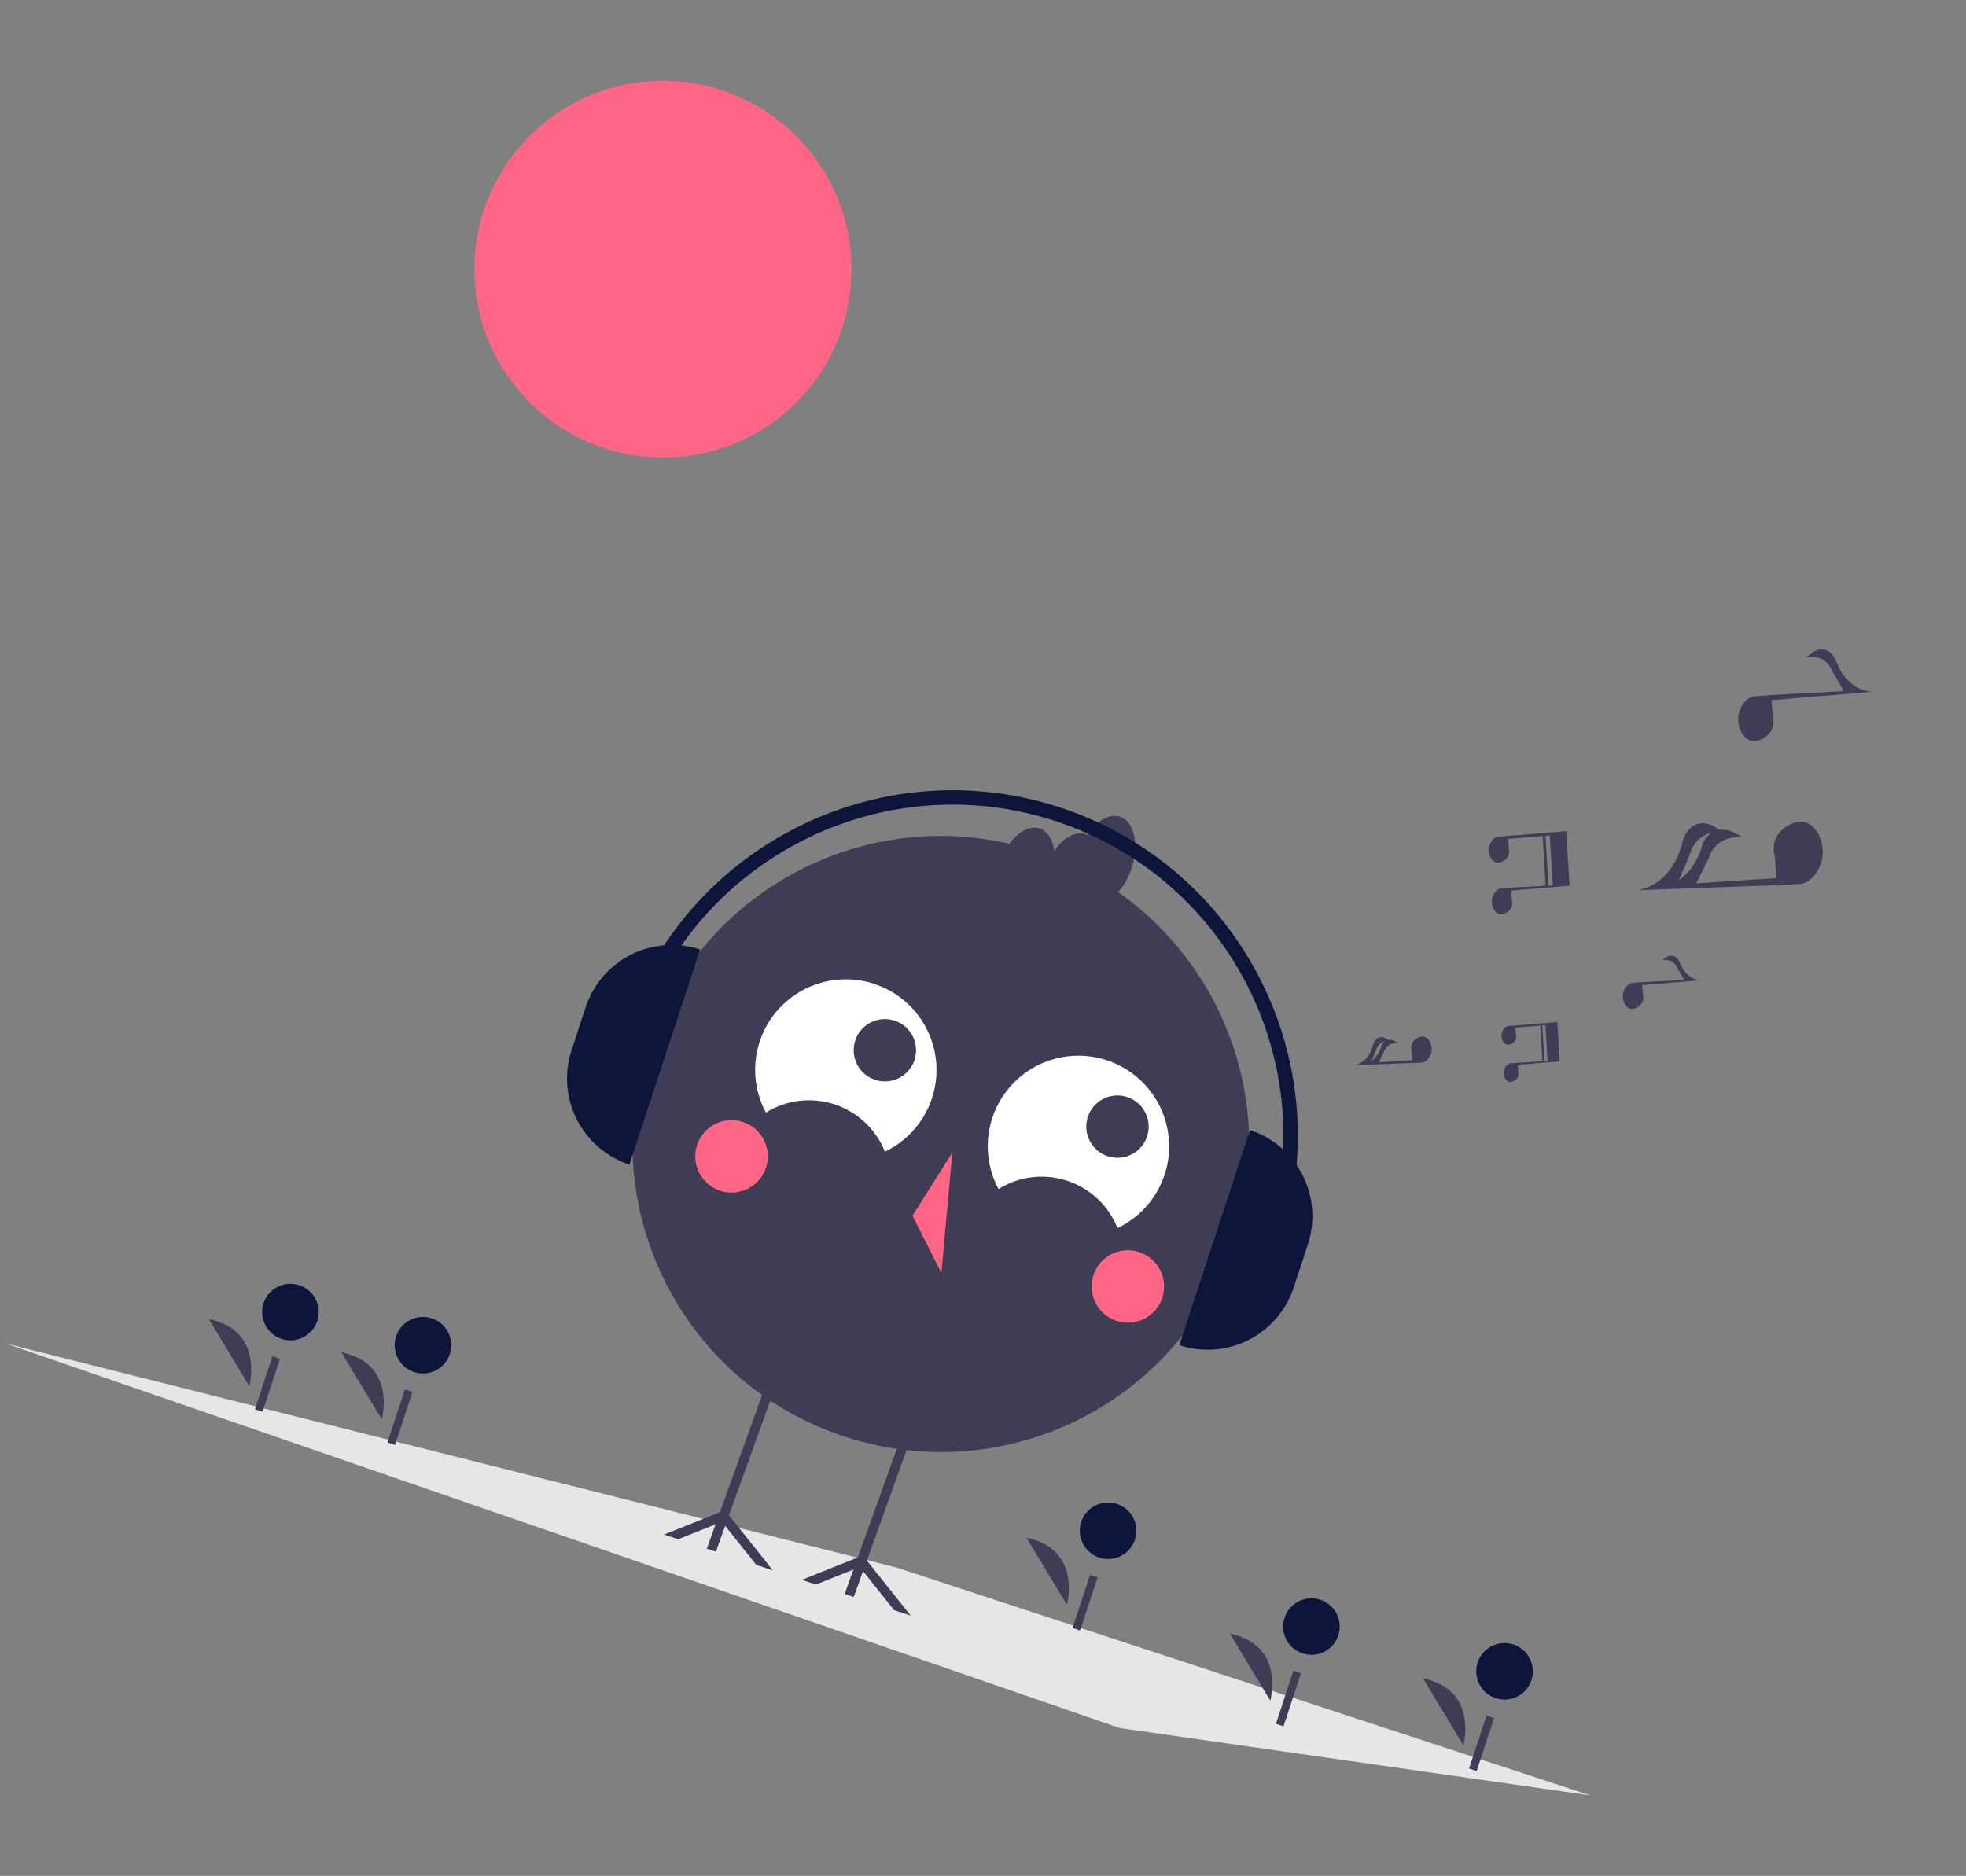 <svg width="394" height="376" viewBox="0 0 394 376" fill="none" xmlns="http://www.w3.org/2000/svg">
<rect x="0" y="0" width="394" height="376" fill="#808080" stroke="none"/>
<g clip-path="url(#clip0)">
<path d="M1.11 269.288L224.433 346.384L318.703 359.871L179.624 314.19L1.11 269.288Z" fill="#E6E6E6"/>
<path d="M121.072 89.825C101.244 83.312 90.444 61.974 96.951 42.165C103.457 22.356 124.805 11.577 144.633 18.09C164.461 24.602 175.261 45.94 168.754 65.749C162.248 85.558 140.9 96.338 121.072 89.825Z" fill="#FF6584"/>
<path d="M254.575 340.886C254.575 340.886 257.661 329.72 246.476 327.462L254.575 340.886Z" fill="#3F3D56"/>
<path d="M261.053 331.424C258.078 330.447 256.457 327.244 257.433 324.271C258.41 321.298 261.614 319.681 264.589 320.658C267.565 321.635 269.186 324.838 268.209 327.811C267.233 330.784 264.029 332.401 261.053 331.424Z" fill="#0E153A"/>
<path d="M259.2 334.894L260.721 335.394L257.227 346.03L255.706 345.53L259.2 334.894Z" fill="#3F3D56"/>
<path d="M76.517 284.483C76.517 284.483 79.602 273.317 68.417 271.059L76.517 284.483Z" fill="#3F3D56"/>
<path d="M82.995 275.021C80.019 274.043 78.398 270.841 79.375 267.868C80.351 264.895 83.555 263.277 86.531 264.255C89.507 265.232 91.127 268.434 90.151 271.407C89.174 274.38 85.971 275.998 82.995 275.021Z" fill="#0E153A"/>
<path d="M81.141 278.491L82.662 278.99L79.168 289.627L77.648 289.127L81.141 278.491Z" fill="#3F3D56"/>
<path d="M49.96 277.84C49.96 277.84 53.046 266.675 41.86 264.416L49.96 277.84Z" fill="#3F3D56"/>
<path d="M56.438 268.378C53.462 267.401 51.842 264.198 52.818 261.225C53.794 258.252 56.998 256.635 59.974 257.612C62.95 258.589 64.571 261.792 63.594 264.765C62.618 267.738 59.414 269.356 56.438 268.378Z" fill="#0E153A"/>
<path d="M54.585 271.848L56.106 272.348L52.612 282.984L51.092 282.485L54.585 271.848Z" fill="#3F3D56"/>
<path d="M213.821 321.675C213.821 321.675 216.907 310.509 205.722 308.251L213.821 321.675Z" fill="#3F3D56"/>
<path d="M220.299 312.213C217.323 311.236 215.702 308.033 216.679 305.06C217.655 302.087 220.859 300.47 223.835 301.447C226.811 302.424 228.432 305.627 227.455 308.6C226.479 311.573 223.275 313.19 220.299 312.213Z" fill="#0E153A"/>
<path d="M218.446 315.683L219.967 316.183L216.473 326.819L214.952 326.319L218.446 315.683Z" fill="#3F3D56"/>
<path d="M293.279 349.854C293.279 349.854 296.365 338.688 285.179 336.43L293.279 349.854Z" fill="#3F3D56"/>
<path d="M299.757 340.391C296.781 339.413 295.16 336.211 296.137 333.238C297.113 330.265 300.317 328.647 303.293 329.625C306.269 330.602 307.89 333.805 306.913 336.777C305.937 339.75 302.733 341.368 299.757 340.391Z" fill="#0E153A"/>
<path d="M297.903 343.862L299.424 344.361L295.931 354.998L294.41 354.498L297.903 343.862Z" fill="#3F3D56"/>
<path d="M169.279 287.961C136.857 277.312 119.199 242.422 129.838 210.031C140.477 177.641 175.384 160.016 207.805 170.665C240.227 181.314 257.885 216.204 247.247 248.595C236.608 280.985 201.7 298.61 169.279 287.961Z" fill="#3F3D56"/>
<path d="M223.954 246.16C223.068 243.937 221.706 241.936 219.962 240.296C218.218 238.657 216.135 237.42 213.861 236.673C211.587 235.926 209.176 235.687 206.8 235.973C204.424 236.259 202.14 237.063 200.109 238.328C198.396 235.129 197.68 231.492 198.054 227.884C198.429 224.276 199.876 220.864 202.209 218.087C204.543 215.31 207.655 213.295 211.146 212.302C214.637 211.31 218.346 211.385 221.795 212.517C225.244 213.65 228.275 215.789 230.497 218.658C232.72 221.527 234.032 224.995 234.264 228.615C234.496 232.235 233.638 235.841 231.801 238.968C229.963 242.095 227.23 244.6 223.954 246.16Z" fill="white"/>
<path d="M177.335 230.848C176.45 228.626 175.088 226.624 173.344 224.985C171.6 223.346 169.517 222.109 167.243 221.362C164.968 220.615 162.558 220.376 160.182 220.662C157.806 220.948 155.522 221.752 153.491 223.016C151.778 219.818 151.062 216.18 151.436 212.573C151.811 208.965 153.258 205.553 155.591 202.775C157.925 199.998 161.037 197.983 164.528 196.991C168.019 195.998 171.728 196.073 175.177 197.206C178.626 198.339 181.657 200.478 183.879 203.347C186.102 206.216 187.414 209.684 187.646 213.304C187.878 216.924 187.02 220.53 185.182 223.657C183.345 226.784 180.612 229.288 177.335 230.848Z" fill="white"/>
<path d="M222 231.761C218.719 230.684 216.933 227.154 218.009 223.877C219.086 220.6 222.617 218.817 225.898 219.894C229.178 220.971 230.964 224.501 229.888 227.778C228.812 231.055 225.28 232.839 222 231.761Z" fill="#3F3D56"/>
<path d="M175.384 216.451C172.103 215.373 170.317 211.843 171.393 208.566C172.47 205.289 176.001 203.506 179.281 204.583C182.562 205.661 184.348 209.191 183.272 212.468C182.195 215.745 178.664 217.528 175.384 216.451Z" fill="#3F3D56"/>
<path d="M223.762 264.769C219.947 263.517 217.87 259.412 219.122 255.601C220.373 251.791 224.48 249.717 228.294 250.97C232.109 252.223 234.186 256.327 232.934 260.138C231.683 263.949 227.576 266.022 223.762 264.769Z" fill="#FF6584"/>
<path d="M144.338 238.683C140.524 237.43 138.446 233.325 139.698 229.514C140.949 225.704 145.056 223.63 148.87 224.883C152.685 226.136 154.762 230.24 153.511 234.051C152.259 237.862 148.152 239.935 144.338 238.683Z" fill="#FF6584"/>
<path d="M190.849 231.026L188.663 255.152L182.863 243.692L190.849 231.026Z" fill="#FF6584"/>
<path d="M135.905 308.532L143.405 305.532L141.649 310.418L143.475 311.018L145.334 305.852L151.561 313.674L154.885 314.766L146.097 303.728L151.606 288.421L155.762 276.859L153.957 276.211L149.779 287.821L144.276 303.114L133.065 307.599L135.905 308.532Z" fill="#3F3D56"/>
<path d="M163.533 317.606L171.033 314.607L169.276 319.493L171.098 320.091L172.957 314.925L179.184 322.747L182.508 323.839L173.725 312.803L179.233 297.495L183.39 285.934L181.58 285.284L177.402 296.894L171.903 312.189L160.693 316.674L163.533 317.606Z" fill="#3F3D56"/>
<path d="M208.358 166.069C209.969 166.598 210.98 168.315 211.299 170.547C213.085 167.935 215.503 166.505 217.558 167.179C217.693 167.239 217.824 167.308 217.95 167.385C219.752 164.562 222.297 163.003 224.437 163.706C227.298 164.646 228.349 169.269 226.784 174.032C225.22 178.795 221.632 181.895 218.772 180.955C218.637 180.896 218.506 180.827 218.38 180.75C216.578 183.573 214.032 185.132 211.892 184.429C210.281 183.9 209.271 182.183 208.952 179.951C207.166 182.563 204.747 183.993 202.693 183.318C199.832 182.379 198.781 177.756 200.346 172.992C201.91 168.229 205.498 165.129 208.358 166.069Z" fill="#3F3D56"/>
<path d="M236.344 269.637C238.611 270.381 241.003 270.673 243.382 270.494C245.762 270.315 248.083 269.67 250.212 268.595C252.341 267.519 254.238 266.036 255.793 264.228C257.348 262.42 258.531 260.324 259.275 258.058L262.108 249.434C263.611 244.859 263.233 239.874 261.057 235.575C258.882 231.277 255.087 228.017 250.508 226.513L236.344 269.637Z" fill="#0E153A"/>
<path d="M140.305 190.316C138.037 189.572 135.646 189.28 133.266 189.459C130.886 189.638 128.566 190.283 126.436 191.359C124.307 192.434 122.411 193.918 120.855 195.725C119.3 197.533 118.117 199.63 117.373 201.895L114.54 210.52C113.796 212.785 113.506 215.175 113.686 217.552C113.867 219.93 114.514 222.25 115.591 224.378C116.668 226.506 118.154 228.402 119.964 229.957C121.774 231.512 123.873 232.695 126.141 233.44L140.305 190.316L140.305 190.316Z" fill="#0E153A"/>
<path d="M125.146 205.95L127.886 206.85C139.286 172.14 176.826 153.186 211.569 164.597C246.311 176.008 265.301 213.53 253.901 248.24L256.641 249.14C268.537 212.921 248.721 173.768 212.468 161.86C176.214 149.953 137.042 169.731 125.146 205.95Z" fill="#0E153A"/>
<path d="M302.231 205.674L302.23 205.673L303.693 205.56L309.877 205.05L312.093 204.868L312.119 205.293L312.567 212.748L304.187 213.442L304.137 213.465L304.249 214.796C304.282 214.925 304.302 215.057 304.311 215.19C304.371 216.18 303.428 216.836 302.728 216.878C302.027 216.919 301.41 216.15 301.351 215.16C301.292 214.183 301.987 213.195 302.679 213.128L302.679 213.127L304.142 213.014L309.106 212.751L308.675 205.579L309.096 205.554L309.527 212.728L310.141 212.696L309.708 205.493L309.632 205.499L303.738 205.988L303.688 206.01L303.8 207.341C303.833 207.47 303.854 207.602 303.863 207.735C303.922 208.725 302.98 209.382 302.279 209.423C301.578 209.465 300.962 208.696 300.902 207.706C300.844 206.729 301.539 205.741 302.231 205.674Z" fill="#3F3D56"/>
<path d="M271.442 213.5C274.615 212.852 275.18 209.328 275.18 209.328C275.962 207.175 277.659 208.073 277.659 208.073L278.265 208.438C278.616 208.396 278.971 208.445 279.298 208.577L280.239 209.072C277.796 208.859 277.36 210.816 277.36 210.816L276.314 212.928L283.043 212.485L282.889 210.653C282.843 210.474 282.814 210.291 282.802 210.106C282.719 208.731 284.028 207.819 285.002 207.762C285.975 207.704 286.831 208.772 286.914 210.147C286.995 211.504 286.029 212.876 285.069 212.969L285.069 212.971L283.037 213.127L283.038 213.081L271.442 213.5ZM275.739 210.597L274.852 212.656C275.834 211.934 276.528 210.887 276.81 209.701C276.961 209.295 277.23 208.945 277.582 208.693C277.129 208.81 276.717 209.05 276.392 209.386C276.066 209.722 275.84 210.141 275.739 210.597L275.739 210.597Z" fill="#3F3D56"/>
<path d="M327.073 197.018L327.073 197.017L329.105 196.86L337.529 196.413L336.194 194.117C335.986 193.505 335.55 192.996 334.976 192.698C334.402 192.399 333.734 192.334 333.114 192.516L333.984 191.839C333.984 191.839 335.562 190.745 336.596 192.79C336.596 192.79 337.58 196.222 340.807 196.49L329.167 197.455L329.098 197.486L329.254 199.334C329.299 199.513 329.328 199.697 329.34 199.881C329.423 201.257 328.114 202.168 327.141 202.226C326.167 202.284 325.311 201.216 325.228 199.84C325.147 198.484 326.113 197.111 327.073 197.018Z" fill="#3F3D56"/>
<path d="M302.841 178.539L302.997 180.388C303.043 180.567 303.072 180.75 303.084 180.935C303.166 182.31 301.858 183.221 300.884 183.279C299.911 183.337 299.055 182.269 298.972 180.894C298.89 179.537 299.856 178.165 300.817 178.072L300.816 178.07L302.848 177.914L309.743 177.547L309.144 167.586L309.729 167.552L310.329 177.516L311.181 177.471L310.58 167.467L310.474 167.476L302.288 168.155L302.219 168.186L302.374 170.034C302.42 170.213 302.449 170.397 302.461 170.581C302.544 171.957 301.235 172.868 300.261 172.926C299.288 172.984 298.432 171.916 298.349 170.54C298.268 169.184 299.234 167.811 300.194 167.719L300.194 167.717L302.226 167.56L310.544 166.874L310.544 166.874L310.814 166.852L313.892 166.598L314.551 177.543L302.911 178.508L302.841 178.539Z" fill="#3F3D56"/>
<path d="M351.52 139.582L351.519 139.579L355.017 139.31L369.518 138.539L367.22 134.588C367.22 134.588 366.044 130.886 361.918 131.831L363.416 130.666C363.416 130.666 366.132 128.783 367.913 132.304C367.913 132.304 369.606 138.211 375.162 138.672L355.125 140.333L355.005 140.386L355.273 143.568C355.351 143.877 355.401 144.192 355.422 144.51C355.564 146.878 353.311 148.447 351.636 148.546C349.96 148.646 348.486 146.807 348.344 144.44C348.203 142.104 349.866 139.742 351.52 139.582Z" fill="#3F3D56"/>
<path d="M328.296 178.435C335.881 176.885 337.232 168.459 337.232 168.459C339.101 163.311 343.161 165.46 343.161 165.46L344.609 166.331C345.447 166.233 346.296 166.348 347.078 166.666L349.327 167.848C343.487 167.34 342.444 172.018 342.444 172.018L339.944 177.066L356.032 176.007L355.663 171.629C355.554 171.2 355.485 170.762 355.456 170.32C355.258 167.032 358.388 164.853 360.715 164.715C363.042 164.576 365.089 167.13 365.287 170.419C365.482 173.662 363.172 176.943 360.876 177.165L360.877 177.169L356.019 177.543L356.02 177.432L328.296 178.435ZM338.568 171.495L336.44 176.434C340.291 173.758 341.131 169.351 341.131 169.351C341.491 168.382 342.133 167.543 342.976 166.943C339.289 167.773 338.568 171.495 338.568 171.495L338.568 171.495Z" fill="#3F3D56"/>
</g>
<defs>
<clipPath id="clip0">
<rect width="330" height="287" transform="matrix(-0.95 -0.312 -0.312 0.95 403.08 102.978)" fill="white"/>
</clipPath>
</defs>
</svg>
